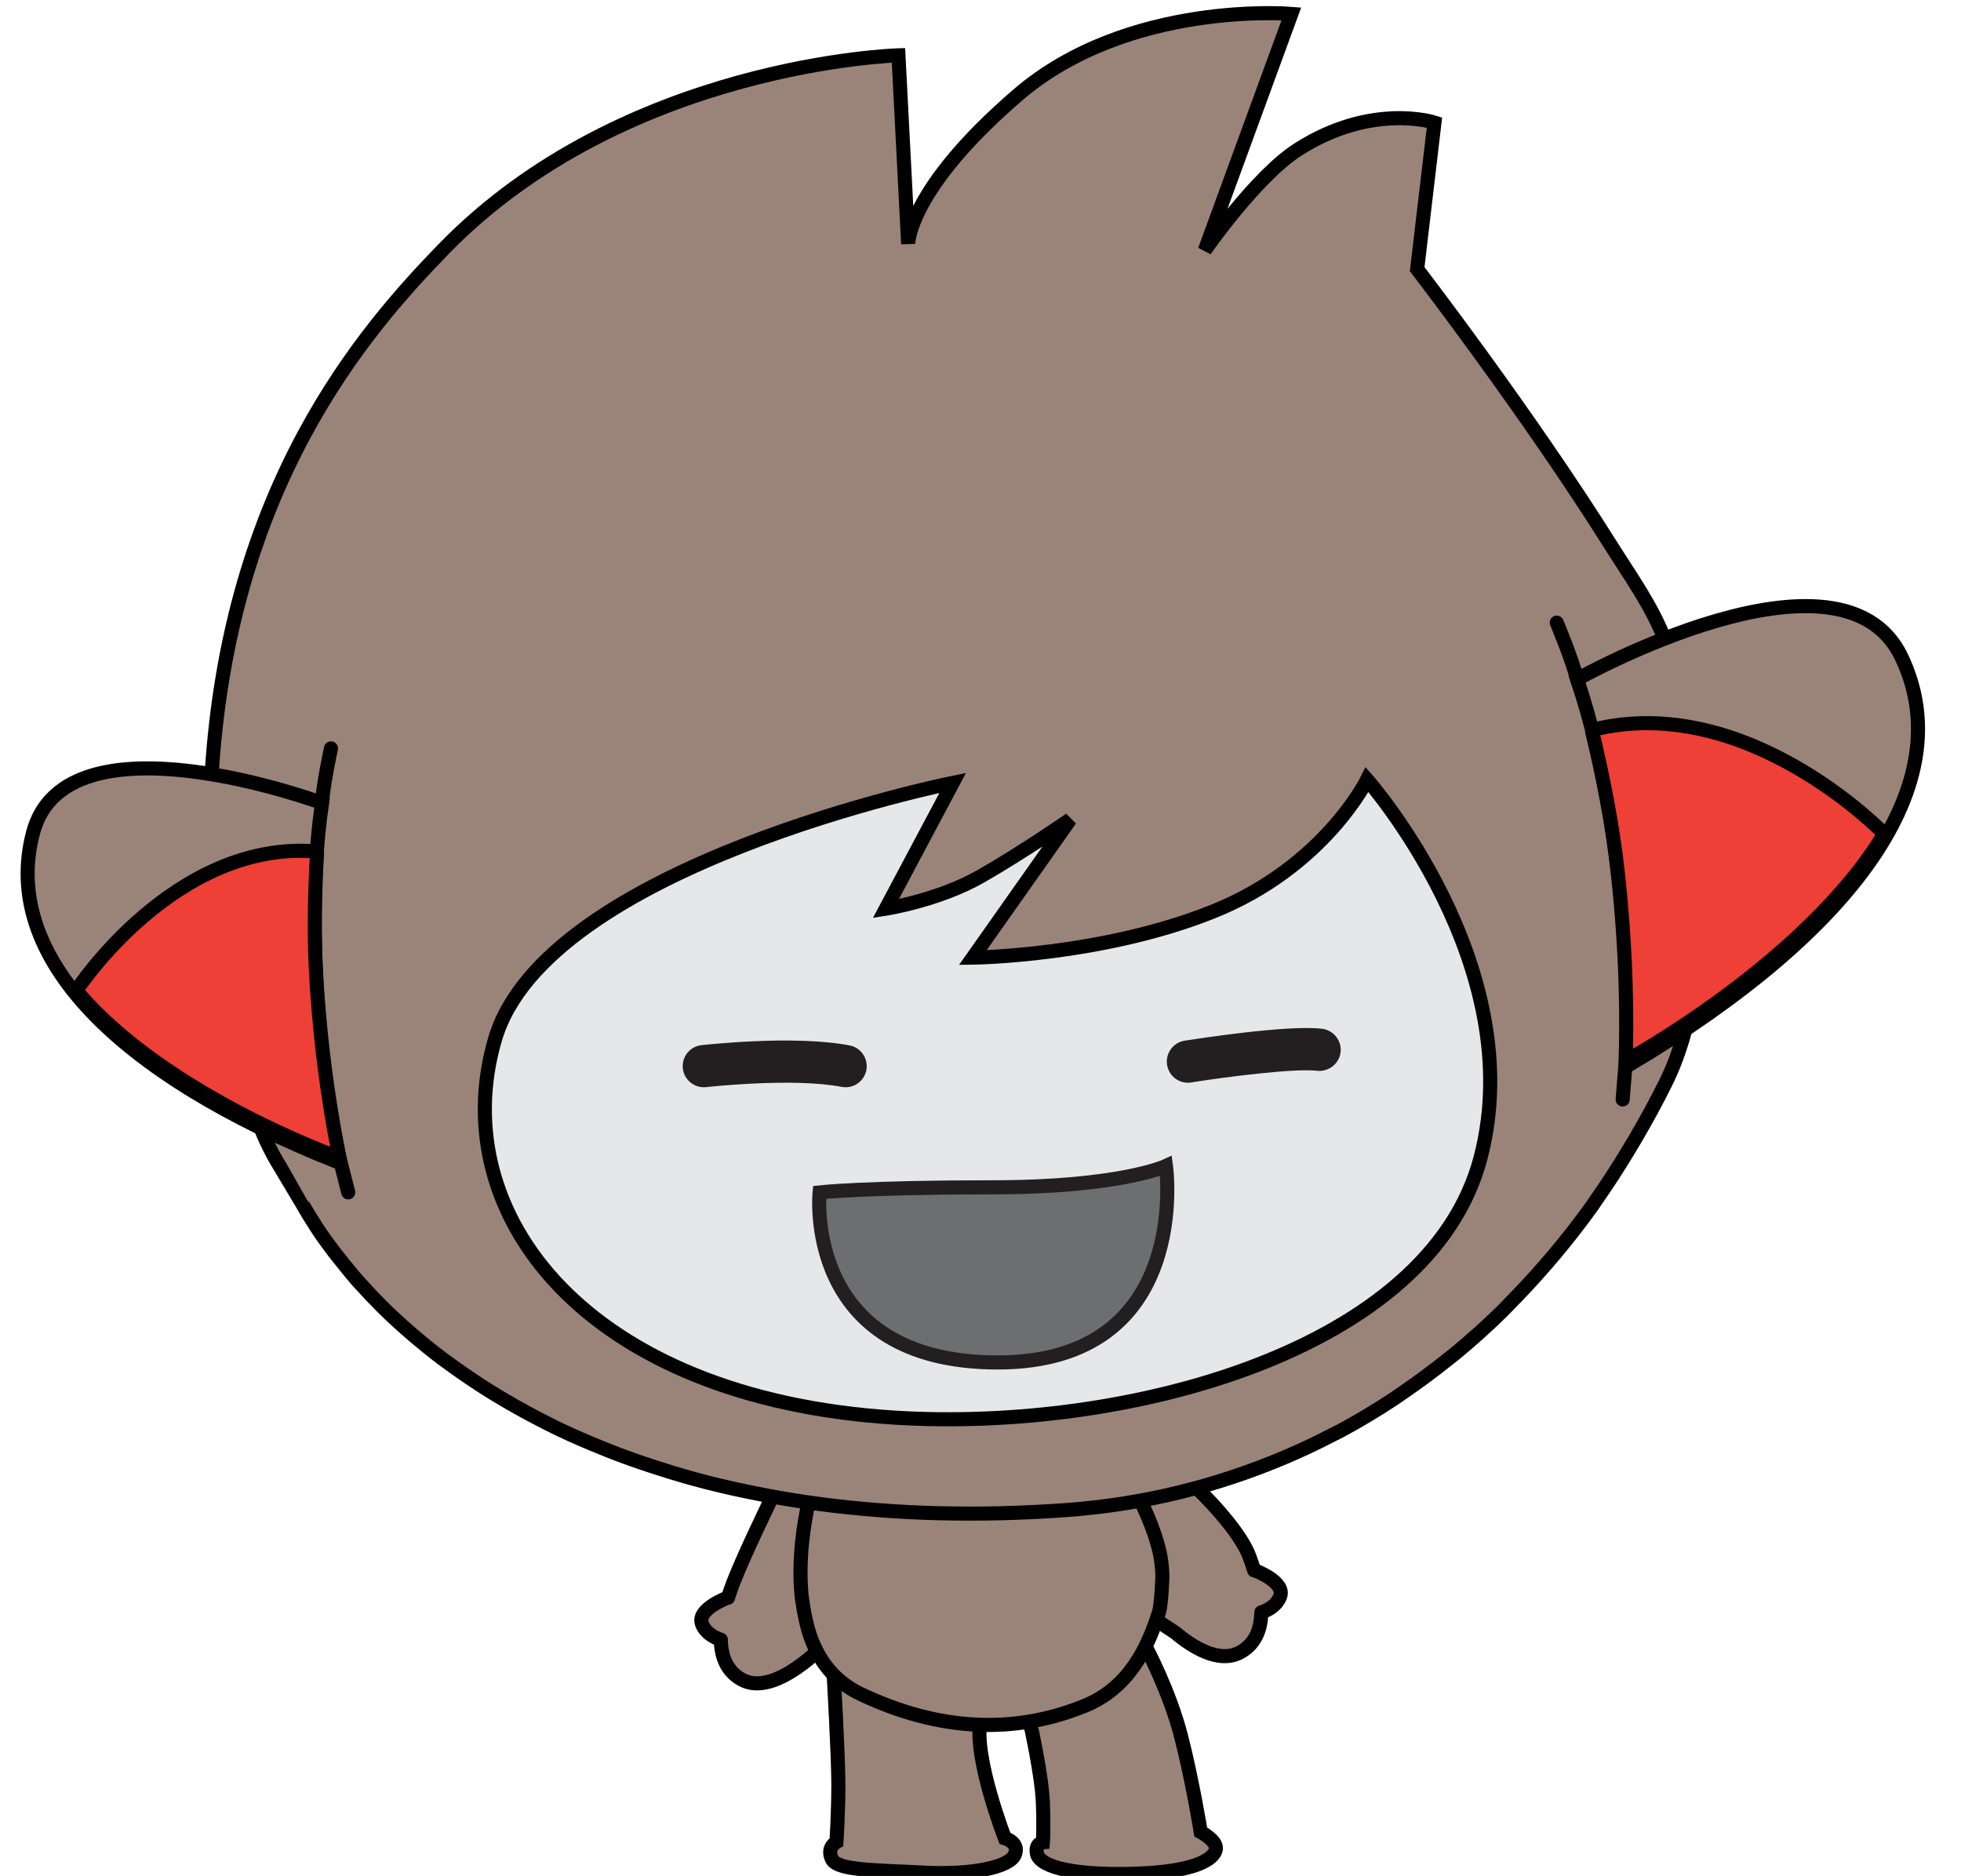 <svg xmlns="http://www.w3.org/2000/svg" xmlns:xlink="http://www.w3.org/1999/xlink" version="1.1" width="125.467" height="120.043" viewBox="-1.101 -0.051 125.467 120.043"><defs><style/></defs>
  <!-- Exported by Scratch - http://scratch.mit.edu/ -->
  <g id="ID0.5643928311765194" transform="matrix(1, 0, 0, 1, 0.3, 0)">
    <path id="L_Arm" fill="#9A8479" stroke="#000000" stroke-linecap="round" stroke-linejoin="round" d="M 59.382 104.252 C 56.914 99.665 52.569 105.957 52.569 105.957 C 52.569 105.957 50.661 109.875 49.887 111.879 C 49.750 112.233 49.637 112.574 49.532 112.906 L 49.532 112.890 C 49.532 112.890 47.241 113.719 47.696 114.793 C 47.969 115.439 48.579 115.738 49.020 115.879 C 49.043 117.168 49.497 118.151 50.502 118.707 C 52.862 120.015 56.430 116.160 56.430 116.160 C 56.442 116.143 55.731 116.837 56.442 116.143 C 56.854 115.549 61.819 108.781 59.382 104.252 L 59.382 104.252 L 59.382 104.252 L 59.382 104.252 L 59.382 104.252 L 59.382 104.252 L 59.382 104.252 L 59.382 104.252 L 59.382 104.252 L 59.382 104.252 L 59.382 104.252 L 59.382 104.252 L 59.382 104.252 L 59.382 104.252 L 59.382 104.252 L 59.382 104.252 L 59.382 104.252 L 59.382 104.252 L 59.382 104.252 L 59.382 104.252 L 59.382 104.252 Z " transform="matrix(0.901, 0, 0, 0.902, 0.55, 0.35)"/>
    <path id="R_Arm" fill="#9A8479" stroke="#000000" stroke-linecap="round" stroke-linejoin="round" d="M 86.891 110.943 L 86.891 110.963 C 86.787 110.627 86.672 110.283 86.537 109.928 C 86.004 108.545 84.340 106.586 82.801 105.106 C 82.801 105.106 76.188 102.085 75.563 105.106 C 74.938 108.127 78.209 113.502 79.584 114.295 C 80.129 114.609 80.744 115.010 81.292 115.379 C 82.456 116.361 84.384 117.615 85.920 116.766 C 86.926 116.211 87.379 115.223 87.402 113.940 C 87.840 113.797 88.453 113.500 88.724 112.848 C 89.182 111.775 86.891 110.943 86.891 110.943 L 86.891 110.943 L 86.891 110.943 L 86.891 110.943 L 86.891 110.943 L 86.891 110.943 L 86.891 110.943 L 86.891 110.943 L 86.891 110.943 L 86.891 110.943 L 86.891 110.943 L 86.891 110.943 L 86.891 110.943 L 86.891 110.943 L 86.891 110.943 L 86.891 110.943 L 86.891 110.943 L 86.891 110.943 L 86.891 110.943 L 86.891 110.943 L 86.891 110.943 Z " transform="matrix(0.901, 0, 0, 0.902, 0.55, 0.35)"/>
    <path id="L_Leg_1_" fill="#9A8479" stroke="#000000" d="M 62.028 115.721 C 57.706 114.075 57.035 118.362 57.035 118.362 C 57.035 118.362 57.368 124.093 57.368 126.188 C 57.364 128.284 57.231 130.233 57.231 130.233 C 57.231 130.233 56.514 130.616 56.905 131.438 C 57.295 132.264 59.997 132.223 63.436 132.406 C 66.876 132.589 69.530 132.009 69.896 131.135 C 70.263 130.272 69.193 129.965 69.193 129.965 C 69.193 129.965 66.990 124.293 67.447 121.710 C 68.057 118.266 66.351 117.368 62.028 115.721 L 62.028 115.721 L 62.028 115.721 L 62.028 115.721 L 62.028 115.721 L 62.028 115.721 L 62.028 115.721 L 62.028 115.721 L 62.028 115.721 L 62.028 115.721 L 62.028 115.721 L 62.028 115.721 L 62.028 115.721 L 62.028 115.721 L 62.028 115.721 L 62.028 115.721 L 62.028 115.721 L 62.028 115.721 L 62.028 115.721 L 62.028 115.721 L 62.028 115.721 Z " transform="matrix(0.901, 0, 0, 0.902, 0.55, 0.35)"/>
    <path id="R_Leg_2_" fill="#9A8479" stroke="#000000" d="M 73.188 116.486 C 69.938 117.969 71.014 121.928 71.014 121.928 C 71.014 121.928 71.826 125.532 71.893 127.490 C 71.961 129.447 71.893 130.256 71.893 130.256 C 71.893 130.256 71.315 130.322 71.471 131.067 C 71.623 131.813 73.379 132.623 78.307 132.490 C 83.237 132.350 84.172 131.235 84.178 130.666 C 84.186 130.096 83.100 129.519 83.100 129.519 C 83.100 129.519 82.514 125.873 81.696 122.705 C 80.877 119.534 79.248 116.490 79.248 116.490 C 78.415 114.756 76.438 115.002 73.188 116.486 L 73.188 116.486 L 73.188 116.486 L 73.188 116.486 L 73.188 116.486 L 73.188 116.486 L 73.188 116.486 L 73.188 116.486 L 73.188 116.486 L 73.188 116.486 L 73.188 116.486 L 73.188 116.486 L 73.188 116.486 L 73.188 116.486 L 73.188 116.486 L 73.188 116.486 L 73.188 116.486 L 73.188 116.486 L 73.188 116.486 L 73.188 116.486 L 73.188 116.486 Z " transform="matrix(0.901, 0, 0, 0.902, 0.55, 0.35)"/>
    <path id="Belly" fill="#9A8479" stroke="#000000" d="M 65.766 100.240 C 56.785 100.935 55.214 106.320 55.214 106.320 C 54.964 107.459 54.495 110.078 54.757 112.760 C 54.757 112.760 54.939 114.373 55.365 115.611 C 55.962 117.330 57.068 118.840 58.935 119.726 C 64.467 122.359 69.791 122.605 74.793 120.601 C 77.980 119.330 79.312 116.519 80.129 113.951 C 80.324 113.338 80.377 111.330 80.377 111.330 C 80.360 110.752 80.297 110.213 80.192 109.734 C 79.815 108 78.908 106.101 78.176 104.755 C 78.178 104.756 74.748 99.545 65.766 100.240 L 65.766 100.240 L 65.766 100.240 L 65.766 100.240 L 65.766 100.240 L 65.766 100.240 L 65.766 100.240 L 65.766 100.240 L 65.766 100.240 L 65.766 100.240 L 65.766 100.240 L 65.766 100.240 L 65.766 100.240 L 65.766 100.240 L 65.766 100.240 L 65.766 100.240 L 65.766 100.240 L 65.766 100.240 L 65.766 100.240 L 65.766 100.240 L 65.766 100.240 Z " transform="matrix(0.901, 0, 0, 0.902, 0.55, 0.35)"/>
    <g id="Head_1_">
      <path id="Head" fill="#9A8479" stroke="#000000" d="M 19.289 84.945 C 19.590 85.476 19.912 86.008 20.266 86.549 C 20.287 86.584 20.309 86.619 20.332 86.654 C 20.701 87.216 21.109 87.781 21.537 88.346 C 21.619 88.453 22.682 89.793 23.174 90.358 C 23.242 90.434 23.318 90.510 23.385 90.588 C 23.865 91.125 24.373 91.662 24.908 92.195 C 24.972 92.257 25.031 92.322 25.096 92.383 C 25.664 92.945 26.268 93.492 26.896 94.039 C 27.016 94.144 27.139 94.250 27.264 94.355 C 27.908 94.902 28.576 95.445 29.283 95.976 C 29.350 96.029 29.427 96.080 29.497 96.127 C 30.175 96.631 30.884 97.125 31.617 97.609 C 31.734 97.684 31.846 97.762 31.964 97.838 C 32.736 98.338 33.546 98.823 34.382 99.298 C 34.540 99.388 34.701 99.476 34.863 99.566 C 35.732 100.045 36.626 100.513 37.562 100.962 C 37.596 100.981 37.635 100.993 37.670 101.014 C 38.584 101.448 39.537 101.858 40.514 102.251 C 40.687 102.319 40.855 102.395 41.029 102.460 C 42.019 102.852 43.046 103.221 44.100 103.564 C 44.291 103.626 44.488 103.687 44.680 103.749 C 45.777 104.102 46.900 104.434 48.068 104.728 C 48.076 104.730 48.085 104.732 48.092 104.735 C 49.258 105.034 50.473 105.296 51.711 105.540 C 51.941 105.585 52.172 105.630 52.404 105.677 C 53.625 105.903 54.879 106.104 56.168 106.272 C 61.381 106.952 67.152 107.145 73.526 106.686 C 79.104 106.284 84.299 104.962 89.084 102.934 C 90.215 102.454 91.321 101.936 92.403 101.372 C 92.632 101.253 92.873 101.144 93.098 101.021 C 94.365 100.338 95.590 99.599 96.787 98.812 C 97.072 98.624 97.348 98.422 97.631 98.230 C 98.611 97.556 99.569 96.849 100.496 96.110 C 100.744 95.913 100.996 95.720 101.242 95.519 C 102.346 94.603 103.418 93.644 104.447 92.638 C 104.646 92.444 104.838 92.239 105.035 92.036 C 105.890 91.172 106.723 90.274 107.527 89.350 C 107.756 89.081 107.992 88.821 108.215 88.551 C 109.153 87.432 110.056 86.280 110.910 85.085 C 111.013 84.942 111.104 84.790 111.207 84.647 C 111.961 83.574 112.679 82.465 113.365 81.335 C 113.563 81.012 113.760 80.684 113.955 80.354 C 114.705 79.069 115.429 77.762 116.092 76.416 C 119.937 68.808 119.441 53.448 116.013 44.830 C 115.070 42.458 113.582 40.396 112.299 38.359 C 106.304 28.812 98.469 18.652 98.469 18.652 L 99.697 8.250 C 99.697 8.250 95.246 6.798 89.982 10.177 C 87.013 12.086 83.390 17.310 83.390 17.310 L 89.536 0.539 C 89.536 0.539 77.954 -0.444 70.122 6.285 C 62.288 13.014 62.325 16.863 62.325 16.863 L 61.635 3.480 C 61.635 3.480 42.162 4.018 29.315 17.246 C 23.655 23.070 14.071 34.074 12.852 54.691 L 12.819 54.924 C 12.446 59.788 13.397 75.373 17.688 82.265 C 17.688 82.268 19.235 84.854 19.289 84.945 L 19.289 84.945 L 19.289 84.945 L 19.289 84.945 L 19.289 84.945 L 19.289 84.945 L 19.289 84.945 L 19.289 84.945 L 19.289 84.945 L 19.289 84.945 L 19.289 84.945 L 19.289 84.945 L 19.289 84.945 L 19.289 84.945 L 19.289 84.945 L 19.289 84.945 L 19.289 84.945 L 19.289 84.945 L 19.289 84.945 L 19.289 84.945 L 19.289 84.945 Z " transform="matrix(0.901, 0, 0, 0.902, 0.55, 0.35)"/>
      <path id="Face" fill="#E6E7E8" stroke="#000000" d="M 94.916 54.867 C 94.916 54.867 91.875 61.062 83.963 64.226 C 76.051 67.394 66.914 67.492 66.914 67.492 L 73.832 57.687 C 73.832 57.687 70.520 59.988 67.500 61.713 C 64.479 63.441 60.739 64.019 60.739 64.019 L 65.487 55.097 C 65.487 55.097 36.573 60.902 32.974 73.320 C 29.380 85.738 39.505 98.750 61.345 100.125 C 77.866 101.164 99.368 95.375 102.966 81.711 C 106.565 68.043 94.916 54.867 94.916 54.867 L 94.916 54.867 L 94.916 54.867 L 94.916 54.867 L 94.916 54.867 L 94.916 54.867 L 94.916 54.867 L 94.916 54.867 L 94.916 54.867 L 94.916 54.867 L 94.916 54.867 L 94.916 54.867 L 94.916 54.867 L 94.916 54.867 L 94.916 54.867 L 94.916 54.867 L 94.916 54.867 L 94.916 54.867 L 94.916 54.867 L 94.916 54.867 L 94.916 54.867 Z " transform="matrix(0.901, 0, 0, 0.902, 0.55, 0.35)"/>
      <g id="R_Ear_1_">
        <path id="Outer_Ear_1_" fill="#9A8479" stroke="#000000" stroke-linecap="round" d="M 109.823 47.743 C 109.823 47.743 128.575 37.206 132.860 46.166 C 137.147 55.126 129.479 65.626 113.479 75.126 C 113.479 75.126 113.833 59.527 109.823 47.743 L 109.823 47.743 L 109.823 47.743 L 109.823 47.743 L 109.823 47.743 L 109.823 47.743 L 109.823 47.743 L 109.823 47.743 L 109.823 47.743 L 109.823 47.743 L 109.823 47.743 L 109.823 47.743 L 109.823 47.743 L 109.823 47.743 L 109.823 47.743 L 109.823 47.743 L 109.823 47.743 L 109.823 47.743 L 109.823 47.743 L 109.823 47.743 L 109.823 47.743 Z M 109.823 47.743 C 109.487 46.364 108.381 43.727 108.381 43.727 M 113.063 77.555 L 113.264 75.033 " transform="matrix(0.901, 0, 0, 0.902, 0.55, 0.35)"/>
        <path id="Inner_Ear" fill="#EE4036" stroke="#000000" d="M 113.264 75.031 C 113.368 72.142 113.365 67.385 112.713 61.445 C 112.338 57.988 111.613 54.422 110.869 51.342 L 110.871 51.346 C 121.855 48.549 131.631 58.705 131.631 58.705 L 131.635 58.705 C 126.145 67.822 113.352 74.779 113.352 74.779 L 113.264 75.031 L 113.264 75.031 L 113.264 75.031 L 113.264 75.031 L 113.264 75.031 L 113.264 75.031 L 113.264 75.031 L 113.264 75.031 L 113.264 75.031 L 113.264 75.031 L 113.264 75.031 L 113.264 75.031 L 113.264 75.031 L 113.264 75.031 L 113.264 75.031 L 113.264 75.031 L 113.264 75.031 L 113.264 75.031 L 113.264 75.031 L 113.264 75.031 L 113.264 75.031 Z " transform="matrix(0.901, 0, 0, 0.902, 0.55, 0.35)"/>
      </g>
      <g id="L_Ear">
        <path id="Outer_Ear_2_" fill="#9A8479" stroke="#000000" stroke-linecap="round" d="M 21.813 81.998 C 6.238 75.798 -2.166 67.414 0.188 58.607 C 2.543 49.799 20.703 56.523 20.703 56.523 C 19.039 67.857 21.813 81.998 21.813 81.998 L 21.813 81.998 L 21.813 81.998 L 21.813 81.998 L 21.813 81.998 L 21.813 81.998 L 21.813 81.998 L 21.813 81.998 L 21.813 81.998 L 21.813 81.998 L 21.813 81.998 L 21.813 81.998 L 21.813 81.998 L 21.813 81.998 L 21.813 81.998 L 21.813 81.998 L 21.813 81.998 L 21.813 81.998 L 21.813 81.998 L 21.813 81.998 L 21.813 81.998 Z M 21.338 52.649 C 21.338 52.649 20.780 55.216 20.704 56.523 M 21.987 81.878 L 22.563 84.145 " transform="matrix(0.901, 0, 0, 0.902, 0.55, 0.35)"/>
        <path id="Inner_Ear_1_" fill="#EE4036" stroke="#000000" d="M 21.871 81.663 C 21.871 81.663 9.518 77.286 3.248 69.830 L 3.251 69.829 C 3.251 69.829 10.246 59.095 20.350 59.962 L 20.351 59.959 C 20.183 62.874 20.109 66.230 20.326 69.432 C 20.692 74.938 21.440 79.266 21.988 81.878 L 21.871 81.663 L 21.871 81.663 L 21.871 81.663 L 21.871 81.663 L 21.871 81.663 L 21.871 81.663 L 21.871 81.663 L 21.871 81.663 L 21.871 81.663 L 21.871 81.663 L 21.871 81.663 L 21.871 81.663 L 21.871 81.663 L 21.871 81.663 L 21.871 81.663 L 21.871 81.663 L 21.871 81.663 L 21.871 81.663 L 21.871 81.663 L 21.871 81.663 L 21.871 81.663 Z " transform="matrix(0.901, 0, 0, 0.902, 0.55, 0.35)"/>
      </g>
      <path id="R_Eye" fill="#231F20" d="M 82.190 76.369 C 81.465 76.369 80.832 75.844 80.711 75.105 C 80.580 74.287 81.137 73.517 81.955 73.385 C 82.699 73.269 89.293 72.239 91.723 72.541 C 92.545 72.645 93.129 73.395 93.031 74.213 C 92.927 75.037 92.166 75.609 91.356 75.521 C 89.828 75.334 85.076 75.926 82.428 76.347 C 82.348 76.363 82.268 76.369 82.190 76.369 L 82.190 76.369 L 82.190 76.369 L 82.190 76.369 L 82.190 76.369 L 82.190 76.369 L 82.190 76.369 L 82.190 76.369 L 82.190 76.369 L 82.190 76.369 L 82.190 76.369 L 82.190 76.369 L 82.190 76.369 L 82.190 76.369 L 82.190 76.369 L 82.190 76.369 L 82.190 76.369 L 82.190 76.369 L 82.190 76.369 L 82.190 76.369 L 82.190 76.369 L 82.190 76.369 Z " transform="matrix(0.901, 0, 0, 0.902, 0.55, 0.35)"/>
      <path id="L_Eye" fill="#231F20" d="M 57.883 76.689 C 57.789 76.689 57.694 76.678 57.596 76.662 C 54.133 75.992 48.043 76.674 47.983 76.680 C 47.174 76.770 46.419 76.186 46.323 75.363 C 46.229 74.541 46.819 73.797 47.643 73.703 C 47.913 73.676 54.248 72.965 58.166 73.721 C 58.978 73.877 59.512 74.664 59.354 75.482 C 59.215 76.191 58.586 76.689 57.883 76.689 L 57.883 76.689 L 57.883 76.689 L 57.883 76.689 L 57.883 76.689 L 57.883 76.689 L 57.883 76.689 L 57.883 76.689 L 57.883 76.689 L 57.883 76.689 L 57.883 76.689 L 57.883 76.689 L 57.883 76.689 L 57.883 76.689 L 57.883 76.689 L 57.883 76.689 L 57.883 76.689 L 57.883 76.689 L 57.883 76.689 L 57.883 76.689 L 57.883 76.689 L 57.883 76.689 Z " transform="matrix(0.901, 0, 0, 0.902, 0.55, 0.35)"/>
      <path id="Mouth" fill="#6D6E70" stroke="#231F20" stroke-linecap="round" d="M 56.035 84.148 C 56.035 84.148 59.272 83.787 68.334 83.787 C 77.395 83.787 80.633 82.277 80.633 82.277 C 80.633 82.277 82.567 96.213 68.682 96.213 C 54.796 96.213 56.035 84.148 56.035 84.148 L 56.035 84.148 L 56.035 84.148 L 56.035 84.148 L 56.035 84.148 L 56.035 84.148 L 56.035 84.148 L 56.035 84.148 L 56.035 84.148 L 56.035 84.148 L 56.035 84.148 L 56.035 84.148 L 56.035 84.148 L 56.035 84.148 L 56.035 84.148 L 56.035 84.148 L 56.035 84.148 L 56.035 84.148 L 56.035 84.148 L 56.035 84.148 L 56.035 84.148 Z " transform="matrix(0.901, 0, 0, 0.902, 0.55, 0.35)"/>
    </g>
  </g>
</svg>